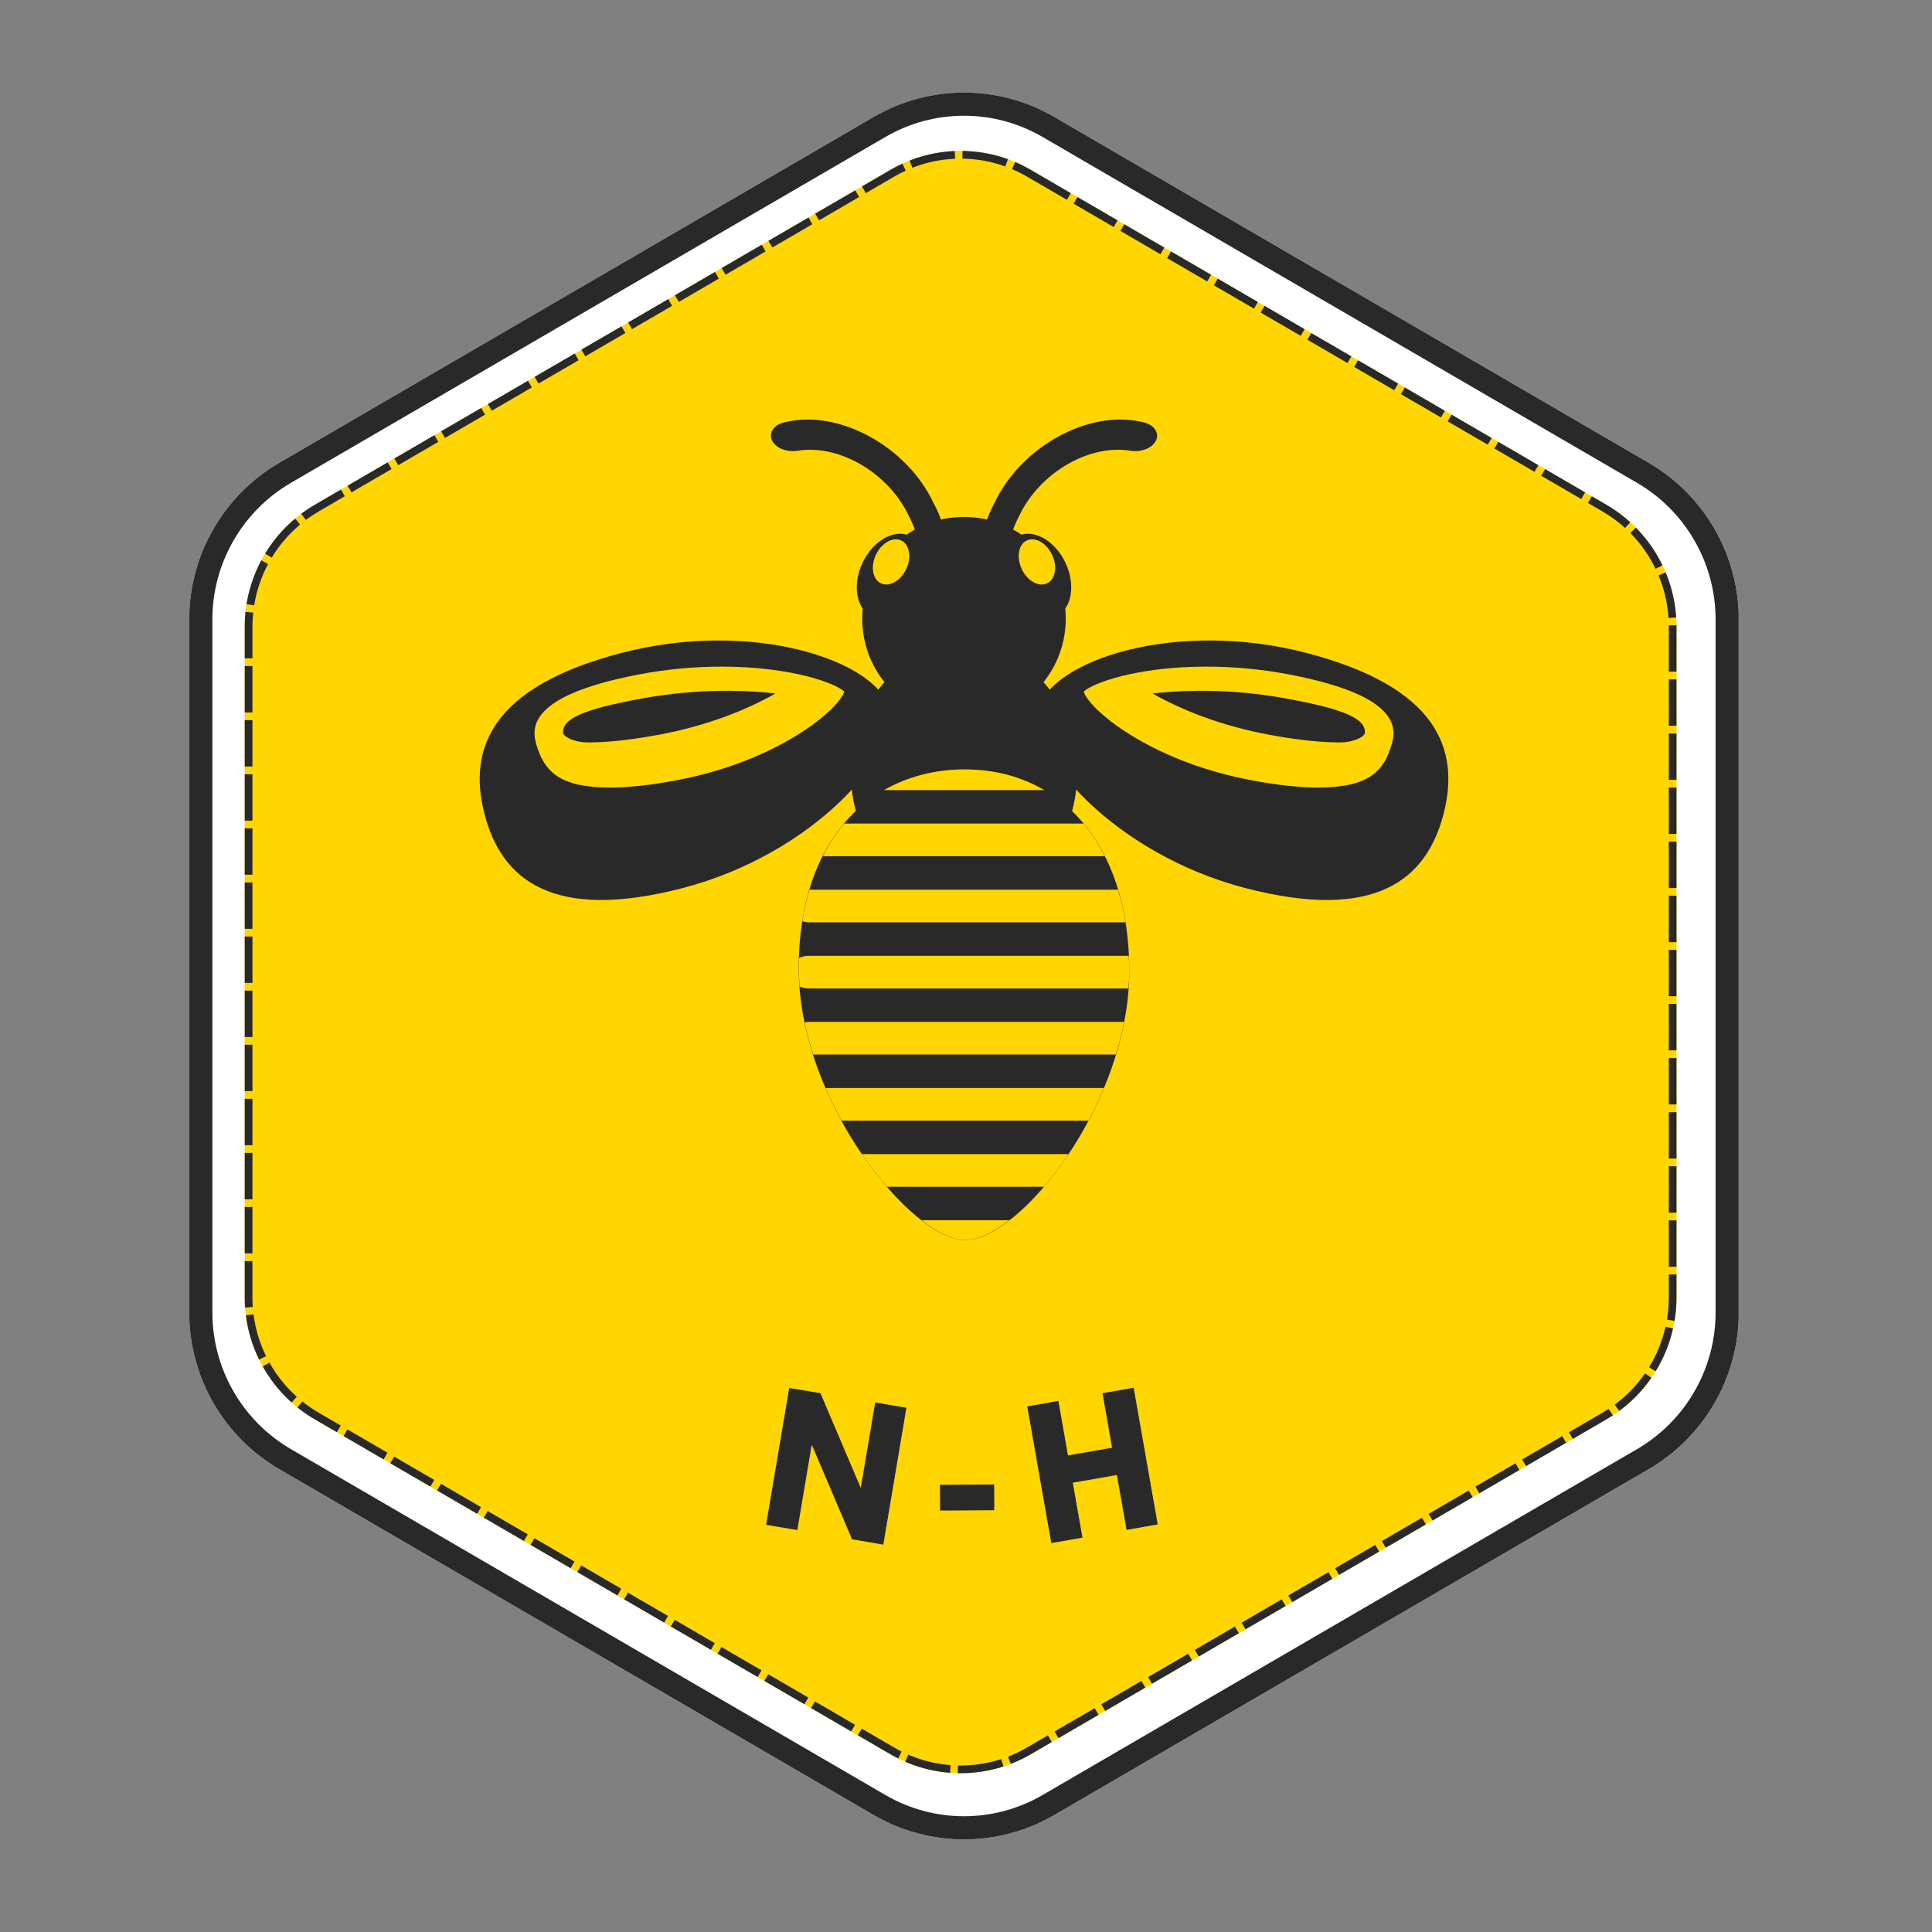 <svg xmlns="http://www.w3.org/2000/svg" xmlns:xlink="http://www.w3.org/1999/xlink" width="500" zoomAndPan="magnify" viewBox="0 0 375 375" height="500" preserveAspectRatio="xMidYMid meet" version="1.0"><rect x="0" y="0" width="375" height="375" fill="#808080" stroke="none"/><defs><g/><clipPath id="16d80cd1a8"><path d="M 36.723 17.203 L 337.5 17.203 L 337.5 357.926 L 36.723 357.926 Z M 36.723 17.203 " clip-rule="nonzero"/></clipPath><clipPath id="a70698bbf9"><path d="M 204.613 22.688 L 319.996 89.816 C 330.832 96.121 337.5 107.715 337.5 120.25 L 337.5 254.75 C 337.5 267.285 330.832 278.879 319.996 285.184 L 204.613 352.312 C 193.793 358.609 180.43 358.609 169.609 352.312 L 54.227 285.184 C 43.391 278.879 36.723 267.285 36.723 254.75 L 36.723 120.25 C 36.723 107.715 43.391 96.121 54.227 89.816 L 169.609 22.688 C 180.43 16.391 193.793 16.391 204.613 22.688 Z M 204.613 22.688 " clip-rule="nonzero"/></clipPath><clipPath id="280aff3dcb"><path d="M 36.723 17 L 337.473 17 L 337.473 358 L 36.723 358 Z M 36.723 17 " clip-rule="nonzero"/></clipPath><clipPath id="7d8e94bb2b"><path d="M 204.613 22.688 L 319.992 89.816 C 330.828 96.121 337.496 107.715 337.496 120.25 L 337.496 254.746 C 337.496 267.281 330.828 278.875 319.992 285.18 L 204.613 352.309 C 193.793 358.605 180.426 358.605 169.605 352.309 L 54.227 285.18 C 43.391 278.875 36.723 267.281 36.723 254.746 L 36.723 120.25 C 36.723 107.715 43.391 96.121 54.227 89.816 L 169.605 22.688 C 180.426 16.391 193.793 16.391 204.613 22.688 Z M 204.613 22.688 " clip-rule="nonzero"/></clipPath><clipPath id="132e36246e"><path d="M 47.5 29 L 325.414 29 L 325.414 344.207 L 47.5 344.207 Z M 47.5 29 " clip-rule="nonzero"/></clipPath><clipPath id="4498286aab"><path d="M 200.07 32.961 L 311.797 97.969 C 320.227 102.871 325.414 111.887 325.414 121.641 L 325.414 251.836 C 325.414 261.586 320.227 270.602 311.797 275.504 L 200.07 340.512 C 191.652 345.406 181.258 345.406 172.84 340.512 L 61.113 275.504 C 52.684 270.602 47.5 261.586 47.5 251.836 L 47.5 121.641 C 47.5 111.887 52.684 102.871 61.113 97.969 L 172.84 32.961 C 181.258 28.066 191.652 28.066 200.07 32.961 Z M 200.07 32.961 " clip-rule="nonzero"/></clipPath><clipPath id="2e51849998"><path d="M 47.5 29 L 325.41 29 L 325.41 345 L 47.5 345 Z M 47.5 29 " clip-rule="nonzero"/></clipPath><clipPath id="17126dd322"><path d="M 200.066 32.965 L 311.797 97.969 C 320.223 102.875 325.41 111.891 325.41 121.641 L 325.41 251.832 C 325.41 261.586 320.223 270.602 311.797 275.504 L 200.066 340.508 C 191.652 345.406 181.254 345.406 172.84 340.508 L 61.113 275.504 C 52.684 270.602 47.5 261.586 47.5 251.832 L 47.5 121.641 C 47.5 111.891 52.684 102.875 61.113 97.969 L 172.84 32.965 C 181.254 28.066 191.652 28.066 200.066 32.965 Z M 200.066 32.965 " clip-rule="nonzero"/></clipPath><clipPath id="e603f01320"><path d="M 155 149 L 220 149 L 220 240.68 L 155 240.68 Z M 155 149 " clip-rule="nonzero"/></clipPath><clipPath id="5d71b1a69a"><path d="M 178 236 L 196 236 L 196 240.68 L 178 240.68 Z M 178 236 " clip-rule="nonzero"/></clipPath></defs><g clip-path="url(#16d80cd1a8)"><g clip-path="url(#a70698bbf9)"><path fill="#ffffff" d="M 36.723 12.504 L 337.5 12.504 L 337.5 362.625 L 36.723 362.625 Z M 36.723 12.504 " fill-opacity="1" fill-rule="nonzero"/></g></g><g clip-path="url(#280aff3dcb)"><g clip-path="url(#7d8e94bb2b)"><path stroke-linecap="butt" transform="matrix(0.75, 0, 0, 0.75, 36.722, 12.503)" fill="none" stroke-linejoin="miter" d="M 223.855 13.58 L 377.693 103.085 C 392.141 111.491 401.032 126.95 401.032 143.663 L 401.032 322.991 C 401.032 339.705 392.141 355.163 377.693 363.569 L 223.855 453.075 C 209.428 461.47 191.605 461.47 177.178 453.075 L 23.339 363.569 C 8.891 355.163 0.001 339.705 0.001 322.991 L 0.001 143.663 C 0.001 126.95 8.891 111.491 23.339 103.085 L 177.178 13.58 C 191.605 5.184 209.428 5.184 223.855 13.58 Z M 223.855 13.58 " stroke="#292929" stroke-width="12" stroke-opacity="1" stroke-miterlimit="4"/></g></g><g clip-path="url(#132e36246e)"><g clip-path="url(#4498286aab)"><path fill="#ffd600" d="M 47.5 25.043 L 325.414 25.043 L 325.414 348.551 L 47.5 348.551 Z M 47.5 25.043 " fill-opacity="1" fill-rule="nonzero"/></g></g><g clip-path="url(#2e51849998)"><g clip-path="url(#17126dd322)"><path fill="#292929" d="M 209.898 36.949 L 217.676 41.473 L 216.168 44.066 L 208.387 39.539 Z M 218.973 42.227 L 226.75 46.754 L 225.242 49.348 L 217.465 44.82 Z M 228.047 47.508 L 235.828 52.035 L 234.32 54.629 L 226.539 50.102 Z M 237.125 52.789 L 244.902 57.316 L 243.395 59.906 L 235.613 55.383 Z M 246.199 58.07 L 253.977 62.594 L 252.469 65.188 L 244.691 60.664 Z M 255.273 63.352 L 263.055 67.875 L 261.547 70.469 L 253.766 65.941 Z M 264.352 68.629 L 272.129 73.156 L 270.621 75.75 L 262.844 71.223 Z M 273.426 73.91 L 281.207 78.438 L 279.695 81.031 L 271.918 76.504 Z M 282.504 79.191 L 290.281 83.719 L 288.773 86.309 L 280.992 81.785 Z M 291.578 84.473 L 299.355 88.996 L 297.848 91.59 L 290.07 87.062 Z M 300.652 89.75 L 308.434 94.277 L 306.922 96.871 L 299.145 92.344 Z M 309.73 95.031 L 312.551 96.672 C 314.309 97.699 315.941 98.895 317.449 100.262 L 315.43 102.48 C 314.082 101.258 312.617 100.184 311.039 99.266 L 308.219 97.625 Z M 318.582 101.348 C 320.828 103.625 322.648 106.207 324.039 109.09 L 321.34 110.395 C 320.09 107.809 318.461 105.496 316.445 103.457 Z M 324.688 110.535 C 325.918 113.488 326.637 116.559 326.848 119.75 L 323.852 119.945 C 323.668 117.086 323.023 114.336 321.918 111.688 Z M 326.906 121.359 L 326.91 121.633 L 326.91 130.371 L 323.91 130.371 L 323.91 121.648 L 323.906 121.375 Z M 326.91 131.871 L 326.91 140.871 L 323.91 140.871 L 323.91 131.871 Z M 326.91 142.371 L 326.91 151.371 L 323.91 151.371 L 323.91 142.371 Z M 326.91 152.871 L 326.91 161.871 L 323.91 161.871 L 323.91 152.871 Z M 326.91 163.371 L 326.91 172.371 L 323.91 172.371 L 323.91 163.371 Z M 326.91 173.871 L 326.91 182.871 L 323.91 182.871 L 323.91 173.871 Z M 326.91 184.371 L 326.91 193.371 L 323.91 193.371 L 323.91 184.371 Z M 326.91 194.871 L 326.91 203.871 L 323.91 203.871 L 323.91 194.871 Z M 326.91 205.371 L 326.91 214.371 L 323.91 214.371 L 323.91 205.371 Z M 326.91 215.871 L 326.91 224.871 L 323.91 224.871 L 323.91 215.871 Z M 326.91 226.371 L 326.91 235.371 L 323.91 235.371 L 323.91 226.371 Z M 326.91 236.871 L 326.91 245.871 L 323.91 245.871 L 323.91 236.871 Z M 326.91 247.371 L 326.91 251.832 C 326.91 253.445 326.773 255.047 326.508 256.633 L 323.551 256.137 C 323.789 254.711 323.91 253.277 323.91 251.832 L 323.91 247.371 Z M 326.203 258.18 C 325.5 261.297 324.312 264.219 322.641 266.945 L 320.082 265.375 C 321.582 262.934 322.648 260.316 323.277 257.52 Z M 321.773 268.273 C 319.957 270.902 317.762 273.164 315.191 275.062 L 313.41 272.652 C 315.711 270.949 317.676 268.922 319.309 266.566 Z M 313.883 275.977 C 313.445 276.262 313.004 276.535 312.551 276.801 L 306.039 280.59 L 304.531 277.996 L 311.039 274.207 C 311.445 273.973 311.844 273.723 312.238 273.469 Z M 304.742 281.344 L 296.965 285.867 L 295.453 283.277 L 303.234 278.75 Z M 295.668 286.625 L 287.887 291.148 L 286.379 288.555 L 294.156 284.031 Z M 286.59 291.902 L 278.812 296.43 L 277.305 293.836 L 285.082 289.309 Z M 277.516 297.184 L 269.734 301.711 L 268.227 299.117 L 276.008 294.59 Z M 268.441 302.465 L 260.66 306.992 L 259.152 304.398 L 266.93 299.871 Z M 259.363 307.746 L 251.586 312.27 L 250.074 309.676 L 257.855 305.152 Z M 250.289 313.023 L 242.508 317.551 L 241 314.957 L 248.781 310.434 Z M 241.211 318.305 L 233.434 322.832 L 231.926 320.238 L 239.703 315.711 Z M 232.137 323.586 L 224.359 328.113 L 222.848 325.52 L 230.629 320.992 Z M 223.062 328.867 L 215.281 333.391 L 213.773 330.801 L 221.551 326.273 Z M 213.984 334.148 L 206.207 338.672 L 204.699 336.078 L 212.477 331.555 Z M 204.91 339.426 L 200.82 341.805 C 199.508 342.57 198.145 343.223 196.73 343.77 L 195.652 340.973 C 196.918 340.484 198.137 339.898 199.312 339.215 L 203.402 336.832 Z M 195.242 344.297 C 192.199 345.281 189.078 345.742 185.879 345.676 L 185.938 342.676 C 188.801 342.734 191.598 342.324 194.32 341.441 Z M 184.297 345.602 C 181.105 345.359 178.043 344.602 175.109 343.332 L 176.301 340.578 C 178.926 341.715 181.664 342.391 184.52 342.609 Z M 173.664 342.66 C 173.129 342.391 172.602 342.105 172.086 341.805 L 165.758 338.125 L 167.266 335.531 L 173.594 339.215 C 174.059 339.484 174.527 339.738 175.008 339.977 Z M 164.461 337.367 L 156.68 332.844 L 158.188 330.25 L 165.969 334.777 Z M 155.383 332.09 L 147.605 327.562 L 149.113 324.969 L 156.895 329.496 Z M 146.309 326.809 L 138.531 322.281 L 140.039 319.688 L 147.816 324.215 Z M 137.234 321.527 L 129.453 317 L 130.961 314.41 L 138.742 318.934 Z M 128.156 316.246 L 120.379 311.723 L 121.887 309.129 L 129.664 313.656 Z M 119.082 310.969 L 111.301 306.441 L 112.812 303.848 L 120.59 308.375 Z M 110.004 305.688 L 102.227 301.16 L 103.734 298.566 L 111.516 303.094 Z M 100.93 300.406 L 93.152 295.879 L 94.66 293.289 L 102.438 297.812 Z M 91.855 295.125 L 84.074 290.602 L 85.586 288.008 L 93.363 292.531 Z M 82.777 289.844 L 75 285.32 L 76.508 282.727 L 84.289 287.254 Z M 73.703 284.566 L 65.926 280.039 L 67.434 277.445 L 75.211 281.973 Z M 64.629 279.285 L 60.355 276.801 C 59.109 276.074 57.926 275.262 56.801 274.359 L 58.68 272.02 C 59.684 272.828 60.746 273.559 61.867 274.207 L 66.137 276.691 Z M 55.598 273.336 C 53.219 271.203 51.246 268.742 49.684 265.953 L 52.301 264.484 C 53.703 266.988 55.469 269.191 57.602 271.105 Z M 48.949 264.551 C 47.539 261.68 46.637 258.66 46.23 255.492 L 49.207 255.113 C 49.57 257.953 50.379 260.656 51.641 263.23 Z M 46.074 253.91 C 46.023 253.219 46 252.527 46 251.832 L 46 244.777 L 49 244.777 L 49 251.832 C 49 252.457 49.02 253.074 49.066 253.695 Z M 46 243.277 L 46 234.277 L 49 234.277 L 49 243.277 Z M 46 232.777 L 46 223.777 L 49 223.777 L 49 232.777 Z M 46 222.277 L 46 213.277 L 49 213.277 L 49 222.277 Z M 46 211.777 L 46 202.777 L 49 202.777 L 49 211.777 Z M 46 201.277 L 46 192.277 L 49 192.277 L 49 201.277 Z M 46 190.777 L 46 181.777 L 49 181.777 L 49 190.777 Z M 46 180.277 L 46 171.277 L 49 171.277 L 49 180.277 Z M 46 169.777 L 46 160.777 L 49 160.777 L 49 169.777 Z M 46 159.277 L 46 150.277 L 49 150.277 L 49 159.277 Z M 46 148.777 L 46 139.777 L 49 139.777 L 49 148.777 Z M 46 138.277 L 46 129.277 L 49 129.277 L 49 138.277 Z M 46 127.777 L 46 121.641 C 46 120.621 46.051 119.605 46.16 118.594 L 49.141 118.91 C 49.047 119.816 49 120.727 49 121.641 L 49 127.777 Z M 46.367 117.023 C 46.879 113.871 47.887 110.883 49.387 108.062 L 52.035 109.473 C 50.688 112 49.789 114.68 49.332 117.504 Z M 50.172 106.688 C 51.824 103.953 53.875 101.559 56.324 99.504 L 58.25 101.805 C 56.059 103.645 54.219 105.789 52.738 108.238 Z M 57.566 98.523 C 58.461 97.852 59.391 97.234 60.355 96.672 L 65.418 93.73 L 66.926 96.32 L 61.867 99.266 C 61 99.77 60.164 100.324 59.363 100.922 Z M 66.715 92.973 L 74.492 88.449 L 76.004 91.043 L 68.223 95.566 Z M 75.789 87.695 L 83.57 83.168 L 85.078 85.762 L 77.301 90.285 Z M 84.867 82.414 L 92.645 77.887 L 94.152 80.48 L 86.375 85.008 Z M 93.941 77.133 L 101.723 72.605 L 103.23 75.199 L 95.449 79.727 Z M 103.02 71.852 L 110.797 67.328 L 112.305 69.918 L 104.527 74.445 Z M 112.094 66.574 L 119.871 62.047 L 121.383 64.641 L 113.602 69.164 Z M 121.168 61.293 L 128.949 56.766 L 130.457 59.359 L 122.676 63.887 Z M 130.246 56.012 L 138.023 51.484 L 139.531 54.078 L 131.754 58.605 Z M 139.32 50.73 L 147.098 46.207 L 148.609 48.797 L 140.828 53.324 Z M 148.395 45.449 L 156.176 40.926 L 157.684 43.52 L 149.906 48.043 Z M 157.473 40.172 L 165.25 35.645 L 166.758 38.238 L 158.98 42.762 Z M 166.547 34.891 L 172.086 31.668 C 172.883 31.203 173.703 30.777 174.543 30.395 L 175.793 33.121 C 175.043 33.465 174.309 33.844 173.594 34.262 L 168.055 37.484 Z M 176.004 29.773 C 178.977 28.602 182.062 27.949 185.258 27.816 L 185.387 30.812 C 182.523 30.934 179.762 31.516 177.102 32.562 Z M 186.844 27.793 C 190.043 27.84 193.145 28.402 196.152 29.488 L 195.133 32.309 C 192.441 31.34 189.664 30.832 186.801 30.793 Z M 197.625 30.066 C 198.723 30.535 199.789 31.066 200.82 31.668 L 208.602 36.195 L 207.09 38.785 L 199.312 34.262 C 198.387 33.723 197.434 33.246 196.453 32.828 Z M 197.625 30.066 " fill-opacity="1" fill-rule="nonzero"/></g></g><path fill="#292929" d="M 167.363 120.086 C 167.363 130.992 176.207 139.832 187.113 139.832 C 198.016 139.832 206.859 130.992 206.859 120.086 C 206.859 109.18 198.016 100.336 187.113 100.336 C 176.207 100.336 167.363 109.18 167.363 120.086 " fill-opacity="1" fill-rule="nonzero"/><path fill="#292929" d="M 165.16 150.109 C 165.16 163.855 174.992 174.996 187.117 174.996 C 199.238 174.996 209.059 163.855 209.059 150.109 C 209.059 136.359 199.238 125.219 187.117 125.219 C 174.992 125.219 165.16 136.359 165.16 150.109 " fill-opacity="1" fill-rule="nonzero"/><path fill="#292929" d="M 241.695 172.367 C 267.105 178.977 276.898 170.625 280.184 158.023 C 283.461 145.418 278.992 133.348 253.578 126.734 C 228.172 120.109 204.062 128.215 201.625 137.562 C 199.383 146.172 216.285 165.746 241.695 172.367 " fill-opacity="1" fill-rule="nonzero"/><path fill="#ffd600" d="M 255.844 152.855 C 265.246 152.855 268.207 149.949 269.762 145.59 C 270.949 142.258 273.422 135.32 250.086 130.883 C 244.875 129.895 239.516 129.391 234.16 129.391 C 220.434 129.391 211.957 132.68 210.359 134.223 C 211.133 137.406 222.766 147.625 242.762 151.426 C 247.75 152.375 252.152 152.855 255.844 152.855 " fill-opacity="1" fill-rule="nonzero"/><path fill="#292929" d="M 260.246 144.105 C 262.582 144.082 264.934 143.074 264.934 142.148 C 264.941 139.594 261.512 137.723 249.324 135.523 C 243.746 134.516 238.027 134.031 232.324 134.082 C 229.094 134.109 226.215 134.309 223.707 134.602 C 229.031 137.629 236.73 140.883 246.891 142.715 C 252.105 143.656 256.723 144.137 260.246 144.105 " fill-opacity="1" fill-rule="nonzero"/><g clip-path="url(#e603f01320)"><path fill="#292929" d="M 155.031 187.914 C 155.031 213.973 177.039 240.695 187.293 240.695 C 198.176 240.695 219.191 213.973 219.191 188.492 C 219.191 163.266 205.316 149.336 187.293 149.336 C 169.27 149.336 155.031 162.684 155.031 187.914 " fill-opacity="1" fill-rule="nonzero"/></g><path fill="#ffd600" d="M 187.293 149.336 C 192.945 149.336 198.184 150.707 202.719 153.363 L 171.57 153.363 C 176.207 150.703 181.559 149.336 187.293 149.336 " fill-opacity="1" fill-rule="nonzero"/><path fill="#ffd600" d="M 163.848 159.855 L 210.312 159.855 C 211.875 161.723 213.242 163.848 214.43 166.195 L 159.691 166.195 C 160.879 163.84 162.27 161.723 163.848 159.855 " fill-opacity="1" fill-rule="nonzero"/><path fill="#ffd600" d="M 218.461 179.023 L 156.961 179.023 C 156.52 179.023 156.113 178.93 155.715 178.82 C 156.055 176.648 156.547 174.621 157.121 172.688 L 217.004 172.688 C 217.609 174.684 218.102 176.789 218.461 179.023 " fill-opacity="1" fill-rule="nonzero"/><path fill="#ffd600" d="M 219.09 185.516 C 219.133 186.5 219.191 187.473 219.191 188.492 C 219.191 189.613 219.105 190.734 219.027 191.855 L 156.961 191.855 C 156.324 191.855 155.746 191.707 155.207 191.492 C 155.121 190.301 155.031 189.105 155.031 187.914 C 155.031 187.238 155.082 186.602 155.098 185.941 C 155.66 185.691 156.273 185.516 156.961 185.516 L 219.09 185.516 " fill-opacity="1" fill-rule="nonzero"/><path fill="#ffd600" d="M 218.199 198.348 C 217.789 200.488 217.223 202.598 216.586 204.684 L 157.836 204.684 C 157.188 202.641 156.621 200.57 156.184 198.473 C 156.445 198.43 156.684 198.348 156.961 198.348 L 218.199 198.348 " fill-opacity="1" fill-rule="nonzero"/><path fill="#ffd600" d="M 211.254 217.516 L 163.344 217.516 C 162.227 215.477 161.18 213.367 160.238 211.176 L 214.266 211.176 C 213.352 213.367 212.34 215.473 211.254 217.516 " fill-opacity="1" fill-rule="nonzero"/><path fill="#ffd600" d="M 202.617 230.348 L 172.152 230.348 C 170.488 228.43 168.844 226.316 167.273 224.008 L 207.41 224.008 C 205.871 226.316 204.258 228.43 202.617 230.348 " fill-opacity="1" fill-rule="nonzero"/><g clip-path="url(#5d71b1a69a)"><path fill="#ffd600" d="M 187.293 240.695 C 184.969 240.695 182.027 239.266 178.887 236.84 L 195.918 236.84 C 192.766 239.266 189.766 240.695 187.293 240.695 " fill-opacity="1" fill-rule="nonzero"/></g><path fill="#292929" d="M 132.527 172.367 C 107.121 178.977 97.328 170.625 94.047 158.023 C 90.766 145.422 95.238 133.348 120.648 126.73 C 146.059 120.109 170.164 128.215 172.605 137.562 C 174.848 146.176 157.945 165.746 132.527 172.367 " fill-opacity="1" fill-rule="nonzero"/><path fill="#292929" d="M 176.602 130.188 C 174.754 131.879 172.676 131.461 172.086 129.938 C 171.484 128.398 172.133 126.461 173.422 125.113 C 179.422 119.488 180.742 108.367 176.387 100.105 C 172.375 91.668 162.684 86.09 154.605 87.52 C 152.762 87.746 150.824 87.102 149.953 85.699 C 149.082 84.316 149.988 82.406 152.441 81.938 C 162.699 79.426 175.98 86.527 181.223 97.672 C 187.012 108.539 184.773 123.449 176.602 130.188 " fill-opacity="1" fill-rule="nonzero"/><path fill="#292929" d="M 197.621 130.188 C 199.469 131.879 201.547 131.461 202.137 129.938 C 202.738 128.398 202.09 126.461 200.801 125.113 C 194.801 119.488 193.477 108.367 197.836 100.105 C 201.848 91.668 211.539 86.09 219.617 87.52 C 221.461 87.746 223.398 87.102 224.273 85.699 C 225.141 84.316 224.234 82.406 221.781 81.938 C 211.52 79.426 198.242 86.527 193 97.672 C 187.207 108.539 189.449 123.449 197.621 130.188 " fill-opacity="1" fill-rule="nonzero"/><path fill="#ffd600" d="M 118.379 152.855 C 108.98 152.855 106.02 149.953 104.461 145.59 C 103.273 142.258 100.801 135.32 124.137 130.887 C 129.348 129.895 134.707 129.391 140.062 129.391 C 153.793 129.391 162.266 132.684 163.863 134.223 C 163.086 137.406 151.457 147.625 131.461 151.426 C 126.473 152.375 122.07 152.855 118.379 152.855 " fill-opacity="1" fill-rule="nonzero"/><path fill="#292929" d="M 113.977 144.105 C 111.641 144.082 109.289 143.074 109.289 142.148 C 109.281 139.594 112.711 137.723 124.898 135.523 C 130.477 134.516 136.195 134.031 141.898 134.082 C 145.129 134.109 148.008 134.309 150.516 134.602 C 145.188 137.629 137.492 140.883 127.336 142.715 C 122.117 143.656 117.5 144.137 113.977 144.105 " fill-opacity="1" fill-rule="nonzero"/><path fill="#292929" d="M 167.43 109.215 C 165.379 113.531 166.191 118.207 169.246 119.656 C 172.297 121.105 176.434 118.781 178.484 114.469 C 180.535 110.152 179.723 105.48 176.668 104.031 C 173.613 102.578 169.48 104.902 167.43 109.215 " fill-opacity="1" fill-rule="nonzero"/><path fill="#ffd600" d="M 170.016 107.68 C 168.93 109.977 169.367 112.461 170.996 113.227 C 172.621 113.992 174.816 112.754 175.898 110.457 C 176.984 108.16 176.547 105.676 174.918 104.906 C 173.297 104.141 171.098 105.383 170.016 107.68 " fill-opacity="1" fill-rule="nonzero"/><path fill="#292929" d="M 206.793 109.215 C 208.844 113.531 208.031 118.207 204.977 119.656 C 201.922 121.105 197.785 118.781 195.738 114.469 C 193.688 110.152 194.5 105.48 197.555 104.031 C 200.605 102.578 204.742 104.902 206.793 109.215 " fill-opacity="1" fill-rule="nonzero"/><path fill="#ffd600" d="M 204.207 107.68 C 205.293 109.977 204.855 112.461 203.227 113.227 C 201.602 113.992 199.406 112.754 198.32 110.457 C 197.238 108.16 197.676 105.676 199.301 104.906 C 200.926 104.141 203.125 105.383 204.207 107.68 " fill-opacity="1" fill-rule="nonzero"/><g fill="#292929" fill-opacity="1"><g transform="translate(146.778, 295.639)"><g><path d="M 10.766 -15.141 L 7.984 1.344 L 1.922 0.328 L 6.406 -26.234 L 12.469 -25.219 L 20.25 -6.938 L 20.312 -6.938 L 23.094 -23.422 L 29.156 -22.391 L 24.672 4.172 L 18.609 3.141 L 10.828 -15.125 Z M 10.766 -15.141 "/></g></g></g><g fill="#292929" fill-opacity="1"><g transform="translate(180.572, 300.165)"><g><path d="M 1.875 -11.969 L 12.391 -12.031 L 12.422 -7.031 L 1.906 -6.969 Z M 1.875 -11.969 "/></g></g></g><g fill="#292929" fill-opacity="1"><g transform="translate(202.135, 299.858)"><g><path d="M 6.094 -12.062 L 7.969 -1.406 L 1.922 -0.344 L -2.75 -26.875 L 3.297 -27.938 L 5.156 -17.359 L 13.719 -18.859 L 11.859 -29.438 L 17.906 -30.5 L 22.578 -3.969 L 16.531 -2.906 L 14.656 -13.562 Z M 6.094 -12.062 "/></g></g></g></svg>